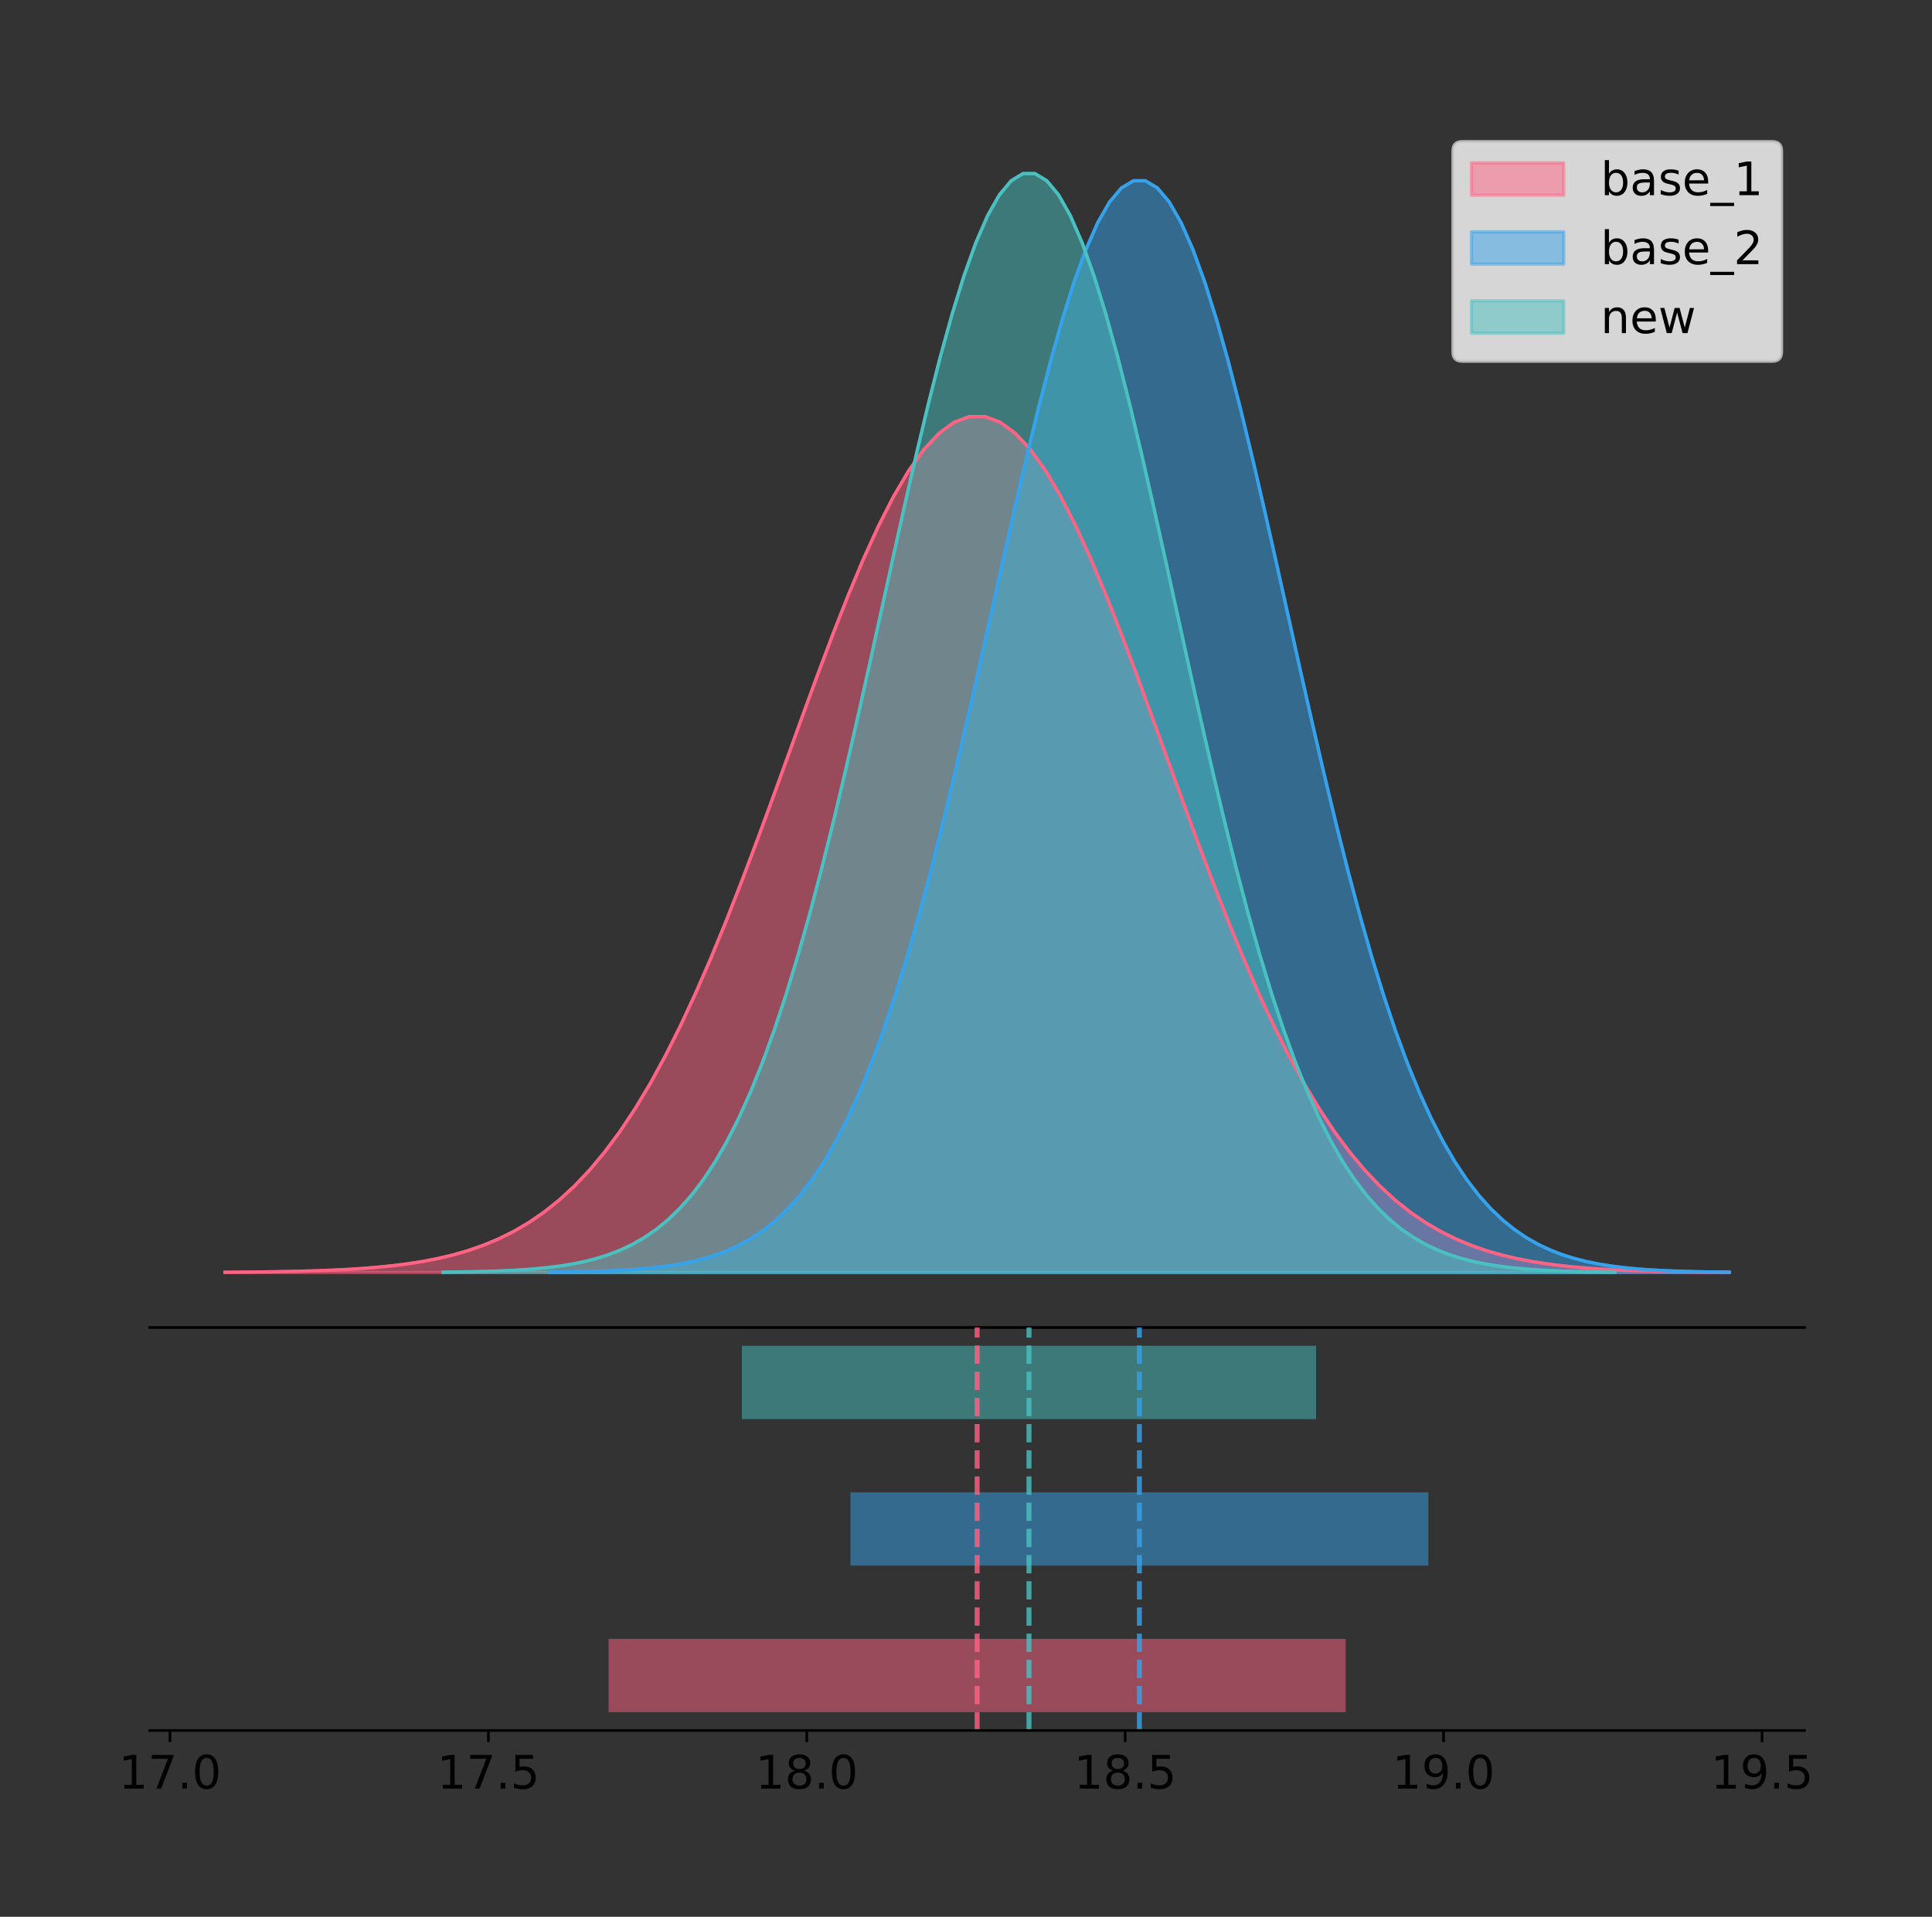 <?xml version="1.0" encoding="utf-8" standalone="no"?>
<!DOCTYPE svg PUBLIC "-//W3C//DTD SVG 1.1//EN"
  "http://www.w3.org/Graphics/SVG/1.1/DTD/svg11.dtd">
<!-- Created with matplotlib (https://matplotlib.org/) -->
<svg height="581.789pt" version="1.1" viewBox="0 0 586.315 581.789" width="586.315pt" xmlns="http://www.w3.org/2000/svg" xmlns:xlink="http://www.w3.org/1999/xlink">
 <rect x="0" y="0" width="586.315" height="581.789" fill="#333333" stroke="none"/>
 <defs>
  <style type="text/css">
*{stroke-linecap:butt;stroke-linejoin:round;}
  </style>
 </defs>
 <g id="figure_1">
  <g id="patch_1">
   <path d="M 0 581.789 
L 586.315 581.789 
L 586.315 0 
L 0 0 
z
" style="fill:none;"/>
  </g>
  <g id="axes_1">
   <g id="patch_2">
    <path d="M 45.44 402.93 
L 547.64 402.93 
L 547.64 36 
L 45.44 36 
z
" style="fill:none;"/>
   </g>
   <g id="PolyCollection_1">
    <defs>
     <path d="M 68.267 -195.538 
L 68.267 -195.625 
L 72.878 -195.658 
L 77.49 -195.702 
L 82.101 -195.761 
L 86.713 -195.84 
L 91.325 -195.943 
L 95.936 -196.077 
L 100.548 -196.252 
L 105.159 -196.478 
L 109.771 -196.766 
L 114.382 -197.133 
L 118.994 -197.595 
L 123.606 -198.174 
L 128.217 -198.895 
L 132.829 -199.785 
L 137.44 -200.875 
L 142.052 -202.202 
L 146.663 -203.804 
L 151.275 -205.725 
L 155.887 -208.011 
L 160.498 -210.71 
L 165.11 -213.873 
L 169.721 -217.551 
L 174.333 -221.795 
L 178.944 -226.654 
L 183.556 -232.172 
L 188.168 -238.388 
L 192.779 -245.331 
L 197.391 -253.024 
L 202.002 -261.473 
L 206.614 -270.672 
L 211.225 -280.597 
L 215.837 -291.206 
L 220.449 -302.437 
L 225.06 -314.21 
L 229.672 -326.423 
L 234.283 -338.952 
L 238.895 -351.658 
L 243.506 -364.383 
L 248.118 -376.958 
L 252.73 -389.2 
L 257.341 -400.922 
L 261.953 -411.937 
L 266.564 -422.058 
L 271.176 -431.109 
L 275.787 -438.927 
L 280.399 -445.368 
L 285.011 -450.31 
L 289.622 -453.66 
L 294.234 -455.351 
L 298.845 -455.351 
L 303.457 -453.66 
L 308.068 -450.31 
L 312.68 -445.368 
L 317.292 -438.927 
L 321.903 -431.109 
L 326.515 -422.058 
L 331.126 -411.937 
L 335.738 -400.922 
L 340.349 -389.2 
L 344.961 -376.958 
L 349.573 -364.383 
L 354.184 -351.658 
L 358.796 -338.952 
L 363.407 -326.423 
L 368.019 -314.21 
L 372.63 -302.437 
L 377.242 -291.206 
L 381.854 -280.597 
L 386.465 -270.672 
L 391.077 -261.473 
L 395.688 -253.024 
L 400.3 -245.331 
L 404.911 -238.388 
L 409.523 -232.172 
L 414.135 -226.654 
L 418.746 -221.795 
L 423.358 -217.551 
L 427.969 -213.873 
L 432.581 -210.71 
L 437.192 -208.011 
L 441.804 -205.725 
L 446.416 -203.804 
L 451.027 -202.202 
L 455.639 -200.875 
L 460.25 -199.785 
L 464.862 -198.895 
L 469.473 -198.174 
L 474.085 -197.595 
L 478.697 -197.133 
L 483.308 -196.766 
L 487.92 -196.478 
L 492.531 -196.252 
L 497.143 -196.077 
L 501.754 -195.943 
L 506.366 -195.84 
L 510.978 -195.761 
L 515.589 -195.702 
L 520.201 -195.658 
L 524.812 -195.625 
L 524.812 -195.538 
L 524.812 -195.538 
L 520.201 -195.538 
L 515.589 -195.538 
L 510.978 -195.538 
L 506.366 -195.538 
L 501.754 -195.538 
L 497.143 -195.538 
L 492.531 -195.538 
L 487.92 -195.538 
L 483.308 -195.538 
L 478.697 -195.538 
L 474.085 -195.538 
L 469.473 -195.538 
L 464.862 -195.538 
L 460.25 -195.538 
L 455.639 -195.538 
L 451.027 -195.538 
L 446.416 -195.538 
L 441.804 -195.538 
L 437.192 -195.538 
L 432.581 -195.538 
L 427.969 -195.538 
L 423.358 -195.538 
L 418.746 -195.538 
L 414.135 -195.538 
L 409.523 -195.538 
L 404.911 -195.538 
L 400.3 -195.538 
L 395.688 -195.538 
L 391.077 -195.538 
L 386.465 -195.538 
L 381.854 -195.538 
L 377.242 -195.538 
L 372.63 -195.538 
L 368.019 -195.538 
L 363.407 -195.538 
L 358.796 -195.538 
L 354.184 -195.538 
L 349.573 -195.538 
L 344.961 -195.538 
L 340.349 -195.538 
L 335.738 -195.538 
L 331.126 -195.538 
L 326.515 -195.538 
L 321.903 -195.538 
L 317.292 -195.538 
L 312.68 -195.538 
L 308.068 -195.538 
L 303.457 -195.538 
L 298.845 -195.538 
L 294.234 -195.538 
L 289.622 -195.538 
L 285.011 -195.538 
L 280.399 -195.538 
L 275.787 -195.538 
L 271.176 -195.538 
L 266.564 -195.538 
L 261.953 -195.538 
L 257.341 -195.538 
L 252.73 -195.538 
L 248.118 -195.538 
L 243.506 -195.538 
L 238.895 -195.538 
L 234.283 -195.538 
L 229.672 -195.538 
L 225.06 -195.538 
L 220.449 -195.538 
L 215.837 -195.538 
L 211.225 -195.538 
L 206.614 -195.538 
L 202.002 -195.538 
L 197.391 -195.538 
L 192.779 -195.538 
L 188.168 -195.538 
L 183.556 -195.538 
L 178.944 -195.538 
L 174.333 -195.538 
L 169.721 -195.538 
L 165.11 -195.538 
L 160.498 -195.538 
L 155.887 -195.538 
L 151.275 -195.538 
L 146.663 -195.538 
L 142.052 -195.538 
L 137.44 -195.538 
L 132.829 -195.538 
L 128.217 -195.538 
L 123.606 -195.538 
L 118.994 -195.538 
L 114.382 -195.538 
L 109.771 -195.538 
L 105.159 -195.538 
L 100.548 -195.538 
L 95.936 -195.538 
L 91.325 -195.538 
L 86.713 -195.538 
L 82.101 -195.538 
L 77.49 -195.538 
L 72.878 -195.538 
L 68.267 -195.538 
z
" id="m93fb7af6e3" style="stroke:#ff6384;stroke-opacity:0.5;"/>
    </defs>
    <g clip-path="url(#p4f883d95b5)">
     <use style="fill:#ff6384;fill-opacity:0.5;stroke:#ff6384;stroke-opacity:0.5;" x="0" xlink:href="#m93fb7af6e3" y="581.789"/>
    </g>
   </g>
   <g id="PolyCollection_2">
    <defs>
     <path d="M 166.812 -195.538 
L 166.812 -195.649 
L 170.428 -195.691 
L 174.043 -195.748 
L 177.659 -195.823 
L 181.274 -195.923 
L 184.89 -196.054 
L 188.506 -196.226 
L 192.121 -196.449 
L 195.737 -196.736 
L 199.352 -197.104 
L 202.968 -197.572 
L 206.583 -198.162 
L 210.199 -198.901 
L 213.814 -199.82 
L 217.43 -200.954 
L 221.045 -202.345 
L 224.661 -204.037 
L 228.276 -206.081 
L 231.892 -208.531 
L 235.508 -211.447 
L 239.123 -214.889 
L 242.739 -218.924 
L 246.354 -223.616 
L 249.97 -229.029 
L 253.585 -235.226 
L 257.201 -242.264 
L 260.816 -250.192 
L 264.432 -259.049 
L 268.047 -268.861 
L 271.663 -279.637 
L 275.278 -291.37 
L 278.894 -304.029 
L 282.51 -317.561 
L 286.125 -331.887 
L 289.741 -346.903 
L 293.356 -362.48 
L 296.972 -378.461 
L 300.587 -394.667 
L 304.203 -410.898 
L 307.818 -426.936 
L 311.434 -442.551 
L 315.049 -457.503 
L 318.665 -471.551 
L 322.28 -484.461 
L 325.896 -496.005 
L 329.512 -505.977 
L 333.127 -514.193 
L 336.743 -520.497 
L 340.358 -524.769 
L 343.974 -526.925 
L 347.589 -526.925 
L 351.205 -524.769 
L 354.82 -520.497 
L 358.436 -514.193 
L 362.051 -505.977 
L 365.667 -496.005 
L 369.282 -484.461 
L 372.898 -471.551 
L 376.514 -457.503 
L 380.129 -442.551 
L 383.745 -426.936 
L 387.36 -410.898 
L 390.976 -394.667 
L 394.591 -378.461 
L 398.207 -362.48 
L 401.822 -346.903 
L 405.438 -331.887 
L 409.053 -317.561 
L 412.669 -304.029 
L 416.284 -291.37 
L 419.9 -279.637 
L 423.516 -268.861 
L 427.131 -259.049 
L 430.747 -250.192 
L 434.362 -242.264 
L 437.978 -235.226 
L 441.593 -229.029 
L 445.209 -223.616 
L 448.824 -218.924 
L 452.44 -214.889 
L 456.055 -211.447 
L 459.671 -208.531 
L 463.286 -206.081 
L 466.902 -204.037 
L 470.518 -202.345 
L 474.133 -200.954 
L 477.749 -199.82 
L 481.364 -198.901 
L 484.98 -198.162 
L 488.595 -197.572 
L 492.211 -197.104 
L 495.826 -196.736 
L 499.442 -196.449 
L 503.057 -196.226 
L 506.673 -196.054 
L 510.288 -195.923 
L 513.904 -195.823 
L 517.52 -195.748 
L 521.135 -195.691 
L 524.751 -195.649 
L 524.751 -195.538 
L 524.751 -195.538 
L 521.135 -195.538 
L 517.52 -195.538 
L 513.904 -195.538 
L 510.288 -195.538 
L 506.673 -195.538 
L 503.057 -195.538 
L 499.442 -195.538 
L 495.826 -195.538 
L 492.211 -195.538 
L 488.595 -195.538 
L 484.98 -195.538 
L 481.364 -195.538 
L 477.749 -195.538 
L 474.133 -195.538 
L 470.518 -195.538 
L 466.902 -195.538 
L 463.286 -195.538 
L 459.671 -195.538 
L 456.055 -195.538 
L 452.44 -195.538 
L 448.824 -195.538 
L 445.209 -195.538 
L 441.593 -195.538 
L 437.978 -195.538 
L 434.362 -195.538 
L 430.747 -195.538 
L 427.131 -195.538 
L 423.516 -195.538 
L 419.9 -195.538 
L 416.284 -195.538 
L 412.669 -195.538 
L 409.053 -195.538 
L 405.438 -195.538 
L 401.822 -195.538 
L 398.207 -195.538 
L 394.591 -195.538 
L 390.976 -195.538 
L 387.36 -195.538 
L 383.745 -195.538 
L 380.129 -195.538 
L 376.514 -195.538 
L 372.898 -195.538 
L 369.282 -195.538 
L 365.667 -195.538 
L 362.051 -195.538 
L 358.436 -195.538 
L 354.82 -195.538 
L 351.205 -195.538 
L 347.589 -195.538 
L 343.974 -195.538 
L 340.358 -195.538 
L 336.743 -195.538 
L 333.127 -195.538 
L 329.512 -195.538 
L 325.896 -195.538 
L 322.28 -195.538 
L 318.665 -195.538 
L 315.049 -195.538 
L 311.434 -195.538 
L 307.818 -195.538 
L 304.203 -195.538 
L 300.587 -195.538 
L 296.972 -195.538 
L 293.356 -195.538 
L 289.741 -195.538 
L 286.125 -195.538 
L 282.51 -195.538 
L 278.894 -195.538 
L 275.278 -195.538 
L 271.663 -195.538 
L 268.047 -195.538 
L 264.432 -195.538 
L 260.816 -195.538 
L 257.201 -195.538 
L 253.585 -195.538 
L 249.97 -195.538 
L 246.354 -195.538 
L 242.739 -195.538 
L 239.123 -195.538 
L 235.508 -195.538 
L 231.892 -195.538 
L 228.276 -195.538 
L 224.661 -195.538 
L 221.045 -195.538 
L 217.43 -195.538 
L 213.814 -195.538 
L 210.199 -195.538 
L 206.583 -195.538 
L 202.968 -195.538 
L 199.352 -195.538 
L 195.737 -195.538 
L 192.121 -195.538 
L 188.506 -195.538 
L 184.89 -195.538 
L 181.274 -195.538 
L 177.659 -195.538 
L 174.043 -195.538 
L 170.428 -195.538 
L 166.812 -195.538 
z
" id="m89f7a7b7e1" style="stroke:#36a2eb;stroke-opacity:0.5;"/>
    </defs>
    <g clip-path="url(#p4f883d95b5)">
     <use style="fill:#36a2eb;fill-opacity:0.5;stroke:#36a2eb;stroke-opacity:0.5;" x="0" xlink:href="#m89f7a7b7e1" y="581.789"/>
    </g>
   </g>
   <g id="PolyCollection_3">
    <defs>
     <path d="M 134.474 -195.538 
L 134.474 -195.65 
L 138.066 -195.692 
L 141.658 -195.749 
L 145.25 -195.825 
L 148.841 -195.925 
L 152.433 -196.058 
L 156.025 -196.23 
L 159.617 -196.455 
L 163.209 -196.744 
L 166.801 -197.115 
L 170.392 -197.585 
L 173.984 -198.179 
L 177.576 -198.923 
L 181.168 -199.848 
L 184.76 -200.99 
L 188.352 -202.39 
L 191.944 -204.093 
L 195.535 -206.151 
L 199.127 -208.617 
L 202.719 -211.552 
L 206.311 -215.017 
L 209.903 -219.078 
L 213.495 -223.801 
L 217.087 -229.25 
L 220.678 -235.488 
L 224.27 -242.572 
L 227.862 -250.552 
L 231.454 -259.468 
L 235.046 -269.344 
L 238.638 -280.192 
L 242.23 -292.002 
L 245.821 -304.744 
L 249.413 -318.365 
L 253.005 -332.786 
L 256.597 -347.901 
L 260.189 -363.58 
L 263.781 -379.667 
L 267.372 -395.98 
L 270.964 -412.318 
L 274.556 -428.462 
L 278.148 -444.18 
L 281.74 -459.23 
L 285.332 -473.372 
L 288.924 -486.366 
L 292.515 -497.987 
L 296.107 -508.025 
L 299.699 -516.294 
L 303.291 -522.64 
L 306.883 -526.94 
L 310.475 -529.111 
L 314.067 -529.111 
L 317.658 -526.94 
L 321.25 -522.64 
L 324.842 -516.294 
L 328.434 -508.025 
L 332.026 -497.987 
L 335.618 -486.366 
L 339.21 -473.372 
L 342.801 -459.23 
L 346.393 -444.18 
L 349.985 -428.462 
L 353.577 -412.318 
L 357.169 -395.98 
L 360.761 -379.667 
L 364.352 -363.58 
L 367.944 -347.901 
L 371.536 -332.786 
L 375.128 -318.365 
L 378.72 -304.744 
L 382.312 -292.002 
L 385.904 -280.192 
L 389.495 -269.344 
L 393.087 -259.468 
L 396.679 -250.552 
L 400.271 -242.572 
L 403.863 -235.488 
L 407.455 -229.25 
L 411.047 -223.801 
L 414.638 -219.078 
L 418.23 -215.017 
L 421.822 -211.552 
L 425.414 -208.617 
L 429.006 -206.151 
L 432.598 -204.093 
L 436.19 -202.39 
L 439.781 -200.99 
L 443.373 -199.848 
L 446.965 -198.923 
L 450.557 -198.179 
L 454.149 -197.585 
L 457.741 -197.115 
L 461.332 -196.744 
L 464.924 -196.455 
L 468.516 -196.23 
L 472.108 -196.058 
L 475.7 -195.925 
L 479.292 -195.825 
L 482.884 -195.749 
L 486.475 -195.692 
L 490.067 -195.65 
L 490.067 -195.538 
L 490.067 -195.538 
L 486.475 -195.538 
L 482.884 -195.538 
L 479.292 -195.538 
L 475.7 -195.538 
L 472.108 -195.538 
L 468.516 -195.538 
L 464.924 -195.538 
L 461.332 -195.538 
L 457.741 -195.538 
L 454.149 -195.538 
L 450.557 -195.538 
L 446.965 -195.538 
L 443.373 -195.538 
L 439.781 -195.538 
L 436.19 -195.538 
L 432.598 -195.538 
L 429.006 -195.538 
L 425.414 -195.538 
L 421.822 -195.538 
L 418.23 -195.538 
L 414.638 -195.538 
L 411.047 -195.538 
L 407.455 -195.538 
L 403.863 -195.538 
L 400.271 -195.538 
L 396.679 -195.538 
L 393.087 -195.538 
L 389.495 -195.538 
L 385.904 -195.538 
L 382.312 -195.538 
L 378.72 -195.538 
L 375.128 -195.538 
L 371.536 -195.538 
L 367.944 -195.538 
L 364.352 -195.538 
L 360.761 -195.538 
L 357.169 -195.538 
L 353.577 -195.538 
L 349.985 -195.538 
L 346.393 -195.538 
L 342.801 -195.538 
L 339.21 -195.538 
L 335.618 -195.538 
L 332.026 -195.538 
L 328.434 -195.538 
L 324.842 -195.538 
L 321.25 -195.538 
L 317.658 -195.538 
L 314.067 -195.538 
L 310.475 -195.538 
L 306.883 -195.538 
L 303.291 -195.538 
L 299.699 -195.538 
L 296.107 -195.538 
L 292.515 -195.538 
L 288.924 -195.538 
L 285.332 -195.538 
L 281.74 -195.538 
L 278.148 -195.538 
L 274.556 -195.538 
L 270.964 -195.538 
L 267.372 -195.538 
L 263.781 -195.538 
L 260.189 -195.538 
L 256.597 -195.538 
L 253.005 -195.538 
L 249.413 -195.538 
L 245.821 -195.538 
L 242.23 -195.538 
L 238.638 -195.538 
L 235.046 -195.538 
L 231.454 -195.538 
L 227.862 -195.538 
L 224.27 -195.538 
L 220.678 -195.538 
L 217.087 -195.538 
L 213.495 -195.538 
L 209.903 -195.538 
L 206.311 -195.538 
L 202.719 -195.538 
L 199.127 -195.538 
L 195.535 -195.538 
L 191.944 -195.538 
L 188.352 -195.538 
L 184.76 -195.538 
L 181.168 -195.538 
L 177.576 -195.538 
L 173.984 -195.538 
L 170.392 -195.538 
L 166.801 -195.538 
L 163.209 -195.538 
L 159.617 -195.538 
L 156.025 -195.538 
L 152.433 -195.538 
L 148.841 -195.538 
L 145.25 -195.538 
L 141.658 -195.538 
L 138.066 -195.538 
L 134.474 -195.538 
z
" id="mac67285f16" style="stroke:#4bc0c0;stroke-opacity:0.5;"/>
    </defs>
    <g clip-path="url(#p4f883d95b5)">
     <use style="fill:#4bc0c0;fill-opacity:0.5;stroke:#4bc0c0;stroke-opacity:0.5;" x="0" xlink:href="#mac67285f16" y="581.789"/>
    </g>
   </g>
   <g id="line2d_1">
    <path clip-path="url(#p4f883d95b5)" d="M 68.267 386.164 
L 72.878 386.131 
L 77.49 386.087 
L 82.101 386.028 
L 86.713 385.95 
L 91.325 385.847 
L 95.936 385.712 
L 100.548 385.537 
L 105.159 385.312 
L 109.771 385.023 
L 114.382 384.657 
L 118.994 384.194 
L 123.606 383.615 
L 128.217 382.894 
L 132.829 382.005 
L 137.44 380.914 
L 142.052 379.588 
L 146.663 377.985 
L 151.275 376.064 
L 155.887 373.779 
L 160.498 371.08 
L 165.11 367.917 
L 169.721 364.238 
L 174.333 359.994 
L 178.944 355.135 
L 183.556 349.617 
L 188.168 343.402 
L 192.779 336.458 
L 197.391 328.765 
L 202.002 320.316 
L 206.614 311.118 
L 211.225 301.193 
L 215.837 290.584 
L 220.449 279.352 
L 225.06 267.579 
L 229.672 255.367 
L 234.283 242.837 
L 238.895 230.131 
L 243.506 217.406 
L 248.118 204.832 
L 252.73 192.59 
L 257.341 180.867 
L 261.953 169.853 
L 266.564 159.732 
L 271.176 150.681 
L 275.787 142.862 
L 280.399 136.421 
L 285.011 131.479 
L 289.622 128.13 
L 294.234 126.439 
L 298.845 126.439 
L 303.457 128.13 
L 308.068 131.479 
L 312.68 136.421 
L 317.292 142.862 
L 321.903 150.681 
L 326.515 159.732 
L 331.126 169.853 
L 335.738 180.867 
L 340.349 192.59 
L 344.961 204.832 
L 349.573 217.406 
L 354.184 230.131 
L 358.796 242.837 
L 363.407 255.367 
L 368.019 267.579 
L 372.63 279.352 
L 377.242 290.584 
L 381.854 301.193 
L 386.465 311.118 
L 391.077 320.316 
L 395.688 328.765 
L 400.3 336.458 
L 404.911 343.402 
L 409.523 349.617 
L 414.135 355.135 
L 418.746 359.994 
L 423.358 364.238 
L 427.969 367.917 
L 432.581 371.08 
L 437.192 373.779 
L 441.804 376.064 
L 446.416 377.985 
L 451.027 379.588 
L 455.639 380.914 
L 460.25 382.005 
L 464.862 382.894 
L 469.473 383.615 
L 474.085 384.194 
L 478.697 384.657 
L 483.308 385.023 
L 487.92 385.312 
L 492.531 385.537 
L 497.143 385.712 
L 501.754 385.847 
L 506.366 385.95 
L 510.978 386.028 
L 515.589 386.087 
L 520.201 386.131 
L 524.812 386.164 
" style="fill:none;stroke:#ff6384;stroke-linecap:square;"/>
   </g>
   <g id="line2d_2">
    <path clip-path="url(#p4f883d95b5)" d="M 166.812 386.14 
L 170.428 386.098 
L 174.043 386.042 
L 177.659 385.966 
L 181.274 385.867 
L 184.89 385.735 
L 188.506 385.563 
L 192.121 385.34 
L 195.737 385.053 
L 199.352 384.685 
L 202.968 384.218 
L 206.583 383.628 
L 210.199 382.889 
L 213.814 381.97 
L 217.43 380.835 
L 221.045 379.444 
L 224.661 377.752 
L 228.276 375.708 
L 231.892 373.258 
L 235.508 370.343 
L 239.123 366.9 
L 242.739 362.866 
L 246.354 358.174 
L 249.97 352.76 
L 253.585 346.563 
L 257.201 339.525 
L 260.816 331.597 
L 264.432 322.74 
L 268.047 312.929 
L 271.663 302.152 
L 275.278 290.419 
L 278.894 277.76 
L 282.51 264.229 
L 286.125 249.903 
L 289.741 234.886 
L 293.356 219.31 
L 296.972 203.329 
L 300.587 187.122 
L 304.203 170.891 
L 307.818 154.853 
L 311.434 139.238 
L 315.049 124.287 
L 318.665 110.238 
L 322.28 97.329 
L 325.896 85.784 
L 329.512 75.812 
L 333.127 67.597 
L 336.743 61.293 
L 340.358 57.021 
L 343.974 54.864 
L 347.589 54.864 
L 351.205 57.021 
L 354.82 61.293 
L 358.436 67.597 
L 362.051 75.812 
L 365.667 85.784 
L 369.282 97.329 
L 372.898 110.238 
L 376.514 124.287 
L 380.129 139.238 
L 383.745 154.853 
L 387.36 170.891 
L 390.976 187.122 
L 394.591 203.329 
L 398.207 219.31 
L 401.822 234.886 
L 405.438 249.903 
L 409.053 264.229 
L 412.669 277.76 
L 416.284 290.419 
L 419.9 302.152 
L 423.516 312.929 
L 427.131 322.74 
L 430.747 331.597 
L 434.362 339.525 
L 437.978 346.563 
L 441.593 352.76 
L 445.209 358.174 
L 448.824 362.866 
L 452.44 366.9 
L 456.055 370.343 
L 459.671 373.258 
L 463.286 375.708 
L 466.902 377.752 
L 470.518 379.444 
L 474.133 380.835 
L 477.749 381.97 
L 481.364 382.889 
L 484.98 383.628 
L 488.595 384.218 
L 492.211 384.685 
L 495.826 385.053 
L 499.442 385.34 
L 503.057 385.563 
L 506.673 385.735 
L 510.288 385.867 
L 513.904 385.966 
L 517.52 386.042 
L 521.135 386.098 
L 524.751 386.14 
" style="fill:none;stroke:#36a2eb;stroke-linecap:square;"/>
   </g>
   <g id="line2d_3">
    <path clip-path="url(#p4f883d95b5)" d="M 134.474 386.139 
L 138.066 386.097 
L 141.658 386.04 
L 145.25 385.965 
L 148.841 385.864 
L 152.433 385.732 
L 156.025 385.559 
L 159.617 385.334 
L 163.209 385.045 
L 166.801 384.675 
L 170.392 384.204 
L 173.984 383.61 
L 177.576 382.867 
L 181.168 381.941 
L 184.76 380.799 
L 188.352 379.399 
L 191.944 377.696 
L 195.535 375.639 
L 199.127 373.172 
L 202.719 370.238 
L 206.311 366.772 
L 209.903 362.711 
L 213.495 357.989 
L 217.087 352.539 
L 220.678 346.301 
L 224.27 339.217 
L 227.862 331.237 
L 231.454 322.322 
L 235.046 312.445 
L 238.638 301.597 
L 242.23 289.787 
L 245.821 277.045 
L 249.413 263.424 
L 253.005 249.004 
L 256.597 233.888 
L 260.189 218.209 
L 263.781 202.123 
L 267.372 185.809 
L 270.964 169.471 
L 274.556 153.327 
L 278.148 137.61 
L 281.74 122.559 
L 285.332 108.418 
L 288.924 95.423 
L 292.515 83.803 
L 296.107 73.765 
L 299.699 65.495 
L 303.291 59.15 
L 306.883 54.85 
L 310.475 52.679 
L 314.067 52.679 
L 317.658 54.85 
L 321.25 59.15 
L 324.842 65.495 
L 328.434 73.765 
L 332.026 83.803 
L 335.618 95.423 
L 339.21 108.418 
L 342.801 122.559 
L 346.393 137.61 
L 349.985 153.327 
L 353.577 169.471 
L 357.169 185.809 
L 360.761 202.123 
L 364.352 218.209 
L 367.944 233.888 
L 371.536 249.004 
L 375.128 263.424 
L 378.72 277.045 
L 382.312 289.787 
L 385.904 301.597 
L 389.495 312.445 
L 393.087 322.322 
L 396.679 331.237 
L 400.271 339.217 
L 403.863 346.301 
L 407.455 352.539 
L 411.047 357.989 
L 414.638 362.711 
L 418.23 366.772 
L 421.822 370.238 
L 425.414 373.172 
L 429.006 375.639 
L 432.598 377.696 
L 436.19 379.399 
L 439.781 380.799 
L 443.373 381.941 
L 446.965 382.867 
L 450.557 383.61 
L 454.149 384.204 
L 457.741 384.675 
L 461.332 385.045 
L 464.924 385.334 
L 468.516 385.559 
L 472.108 385.732 
L 475.7 385.864 
L 479.292 385.965 
L 482.884 386.04 
L 486.475 386.097 
L 490.067 386.139 
" style="fill:none;stroke:#4bc0c0;stroke-linecap:square;"/>
   </g>
   <g id="patch_3">
    <path d="M 45.44 402.93 
L 547.64 402.93 
" style="fill:none;stroke:#000000;stroke-linecap:square;stroke-linejoin:miter;stroke-width:0.8;"/>
   </g>
   <g id="legend_1">
    <g id="patch_4">
     <path d="M 443.757 109.627 
L 537.84 109.627 
Q 540.64 109.627 540.64 106.827 
L 540.64 45.8 
Q 540.64 43 537.84 43 
L 443.757 43 
Q 440.957 43 440.957 45.8 
L 440.957 106.827 
Q 440.957 109.627 443.757 109.627 
z
" style="fill:#ffffff;opacity:0.8;stroke:#cccccc;stroke-linejoin:miter;"/>
    </g>
    <g id="patch_5">
     <path d="M 446.557 59.238 
L 474.557 59.238 
L 474.557 49.438 
L 446.557 49.438 
z
" style="fill:#ff6384;opacity:0.5;stroke:#ff6384;stroke-linejoin:miter;"/>
    </g>
    <g id="text_1">
     <!-- base_1 -->
     <defs>
      <path d="M 48.688 27.297 
Q 48.688 37.203 44.609 42.844 
Q 40.531 48.484 33.406 48.484 
Q 26.266 48.484 22.188 42.844 
Q 18.109 37.203 18.109 27.297 
Q 18.109 17.391 22.188 11.75 
Q 26.266 6.109 33.406 6.109 
Q 40.531 6.109 44.609 11.75 
Q 48.688 17.391 48.688 27.297 
z
M 18.109 46.391 
Q 20.953 51.266 25.266 53.625 
Q 29.594 56 35.594 56 
Q 45.562 56 51.781 48.094 
Q 58.016 40.188 58.016 27.297 
Q 58.016 14.406 51.781 6.484 
Q 45.562 -1.422 35.594 -1.422 
Q 29.594 -1.422 25.266 0.953 
Q 20.953 3.328 18.109 8.203 
L 18.109 0 
L 9.078 0 
L 9.078 75.984 
L 18.109 75.984 
z
" id="DejaVuSans-98"/>
      <path d="M 34.281 27.484 
Q 23.391 27.484 19.188 25 
Q 14.984 22.516 14.984 16.5 
Q 14.984 11.719 18.141 8.906 
Q 21.297 6.109 26.703 6.109 
Q 34.188 6.109 38.703 11.406 
Q 43.219 16.703 43.219 25.484 
L 43.219 27.484 
z
M 52.203 31.203 
L 52.203 0 
L 43.219 0 
L 43.219 8.297 
Q 40.141 3.328 35.547 0.953 
Q 30.953 -1.422 24.312 -1.422 
Q 15.922 -1.422 10.953 3.297 
Q 6 8.016 6 15.922 
Q 6 25.141 12.172 29.828 
Q 18.359 34.516 30.609 34.516 
L 43.219 34.516 
L 43.219 35.406 
Q 43.219 41.609 39.141 45 
Q 35.062 48.391 27.688 48.391 
Q 23 48.391 18.547 47.266 
Q 14.109 46.141 10.016 43.891 
L 10.016 52.203 
Q 14.938 54.109 19.578 55.047 
Q 24.219 56 28.609 56 
Q 40.484 56 46.344 49.844 
Q 52.203 43.703 52.203 31.203 
z
" id="DejaVuSans-97"/>
      <path d="M 44.281 53.078 
L 44.281 44.578 
Q 40.484 46.531 36.375 47.5 
Q 32.281 48.484 27.875 48.484 
Q 21.188 48.484 17.844 46.438 
Q 14.5 44.391 14.5 40.281 
Q 14.5 37.156 16.891 35.375 
Q 19.281 33.594 26.516 31.984 
L 29.594 31.297 
Q 39.156 29.25 43.188 25.516 
Q 47.219 21.781 47.219 15.094 
Q 47.219 7.469 41.188 3.016 
Q 35.156 -1.422 24.609 -1.422 
Q 20.219 -1.422 15.453 -0.562 
Q 10.688 0.297 5.422 2 
L 5.422 11.281 
Q 10.406 8.688 15.234 7.391 
Q 20.062 6.109 24.812 6.109 
Q 31.156 6.109 34.562 8.281 
Q 37.984 10.453 37.984 14.406 
Q 37.984 18.062 35.516 20.016 
Q 33.062 21.969 24.703 23.781 
L 21.578 24.516 
Q 13.234 26.266 9.516 29.906 
Q 5.812 33.547 5.812 39.891 
Q 5.812 47.609 11.281 51.797 
Q 16.75 56 26.812 56 
Q 31.781 56 36.172 55.266 
Q 40.578 54.547 44.281 53.078 
z
" id="DejaVuSans-115"/>
      <path d="M 56.203 29.594 
L 56.203 25.203 
L 14.891 25.203 
Q 15.484 15.922 20.484 11.062 
Q 25.484 6.203 34.422 6.203 
Q 39.594 6.203 44.453 7.469 
Q 49.312 8.734 54.109 11.281 
L 54.109 2.781 
Q 49.266 0.734 44.188 -0.344 
Q 39.109 -1.422 33.891 -1.422 
Q 20.797 -1.422 13.156 6.188 
Q 5.516 13.812 5.516 26.812 
Q 5.516 40.234 12.766 48.109 
Q 20.016 56 32.328 56 
Q 43.359 56 49.781 48.891 
Q 56.203 41.797 56.203 29.594 
z
M 47.219 32.234 
Q 47.125 39.594 43.094 43.984 
Q 39.062 48.391 32.422 48.391 
Q 24.906 48.391 20.391 44.141 
Q 15.875 39.891 15.188 32.172 
z
" id="DejaVuSans-101"/>
      <path d="M 50.984 -16.609 
L 50.984 -23.578 
L -0.984 -23.578 
L -0.984 -16.609 
z
" id="DejaVuSans-95"/>
      <path d="M 12.406 8.297 
L 28.516 8.297 
L 28.516 63.922 
L 10.984 60.406 
L 10.984 69.391 
L 28.422 72.906 
L 38.281 72.906 
L 38.281 8.297 
L 54.391 8.297 
L 54.391 0 
L 12.406 0 
z
" id="DejaVuSans-49"/>
     </defs>
     <g transform="translate(485.757 59.238)scale(0.14 -0.14)">
      <use xlink:href="#DejaVuSans-98"/>
      <use x="63.477" xlink:href="#DejaVuSans-97"/>
      <use x="124.756" xlink:href="#DejaVuSans-115"/>
      <use x="176.855" xlink:href="#DejaVuSans-101"/>
      <use x="238.379" xlink:href="#DejaVuSans-95"/>
      <use x="288.379" xlink:href="#DejaVuSans-49"/>
     </g>
    </g>
    <g id="patch_6">
     <path d="M 446.557 80.177 
L 474.557 80.177 
L 474.557 70.377 
L 446.557 70.377 
z
" style="fill:#36a2eb;opacity:0.5;stroke:#36a2eb;stroke-linejoin:miter;"/>
    </g>
    <g id="text_2">
     <!-- base_2 -->
     <defs>
      <path d="M 19.188 8.297 
L 53.609 8.297 
L 53.609 0 
L 7.328 0 
L 7.328 8.297 
Q 12.938 14.109 22.625 23.891 
Q 32.328 33.688 34.812 36.531 
Q 39.547 41.844 41.422 45.531 
Q 43.312 49.219 43.312 52.781 
Q 43.312 58.594 39.234 62.25 
Q 35.156 65.922 28.609 65.922 
Q 23.969 65.922 18.812 64.312 
Q 13.672 62.703 7.812 59.422 
L 7.812 69.391 
Q 13.766 71.781 18.938 73 
Q 24.125 74.219 28.422 74.219 
Q 39.75 74.219 46.484 68.547 
Q 53.219 62.891 53.219 53.422 
Q 53.219 48.922 51.531 44.891 
Q 49.859 40.875 45.406 35.406 
Q 44.188 33.984 37.641 27.219 
Q 31.109 20.453 19.188 8.297 
z
" id="DejaVuSans-50"/>
     </defs>
     <g transform="translate(485.757 80.177)scale(0.14 -0.14)">
      <use xlink:href="#DejaVuSans-98"/>
      <use x="63.477" xlink:href="#DejaVuSans-97"/>
      <use x="124.756" xlink:href="#DejaVuSans-115"/>
      <use x="176.855" xlink:href="#DejaVuSans-101"/>
      <use x="238.379" xlink:href="#DejaVuSans-95"/>
      <use x="288.379" xlink:href="#DejaVuSans-50"/>
     </g>
    </g>
    <g id="patch_7">
     <path d="M 446.557 101.115 
L 474.557 101.115 
L 474.557 91.315 
L 446.557 91.315 
z
" style="fill:#4bc0c0;opacity:0.5;stroke:#4bc0c0;stroke-linejoin:miter;"/>
    </g>
    <g id="text_3">
     <!-- new -->
     <defs>
      <path d="M 54.891 33.016 
L 54.891 0 
L 45.906 0 
L 45.906 32.719 
Q 45.906 40.484 42.875 44.328 
Q 39.844 48.188 33.797 48.188 
Q 26.516 48.188 22.312 43.547 
Q 18.109 38.922 18.109 30.906 
L 18.109 0 
L 9.078 0 
L 9.078 54.688 
L 18.109 54.688 
L 18.109 46.188 
Q 21.344 51.125 25.703 53.562 
Q 30.078 56 35.797 56 
Q 45.219 56 50.047 50.172 
Q 54.891 44.344 54.891 33.016 
z
" id="DejaVuSans-110"/>
      <path d="M 4.203 54.688 
L 13.188 54.688 
L 24.422 12.016 
L 35.594 54.688 
L 46.188 54.688 
L 57.422 12.016 
L 68.609 54.688 
L 77.594 54.688 
L 63.281 0 
L 52.688 0 
L 40.922 44.828 
L 29.109 0 
L 18.5 0 
z
" id="DejaVuSans-119"/>
     </defs>
     <g transform="translate(485.757 101.115)scale(0.14 -0.14)">
      <use xlink:href="#DejaVuSans-110"/>
      <use x="63.379" xlink:href="#DejaVuSans-101"/>
      <use x="124.902" xlink:href="#DejaVuSans-119"/>
     </g>
    </g>
   </g>
  </g>
  <g id="axes_2">
   <g id="patch_8">
    <path d="M 45.44 525.24 
L 547.64 525.24 
L 547.64 402.93 
L 45.44 402.93 
z
" style="fill:none;"/>
   </g>
   <g id="patch_9">
    <path clip-path="url(#pf6937106e7)" d="M 184.686 519.68 
L 408.393 519.68 
L 408.393 497.442 
L 184.686 497.442 
z
" style="fill:#ff6384;opacity:0.5;"/>
   </g>
   <g id="patch_10">
    <path clip-path="url(#pf6937106e7)" d="M 258.087 475.204 
L 433.476 475.204 
L 433.476 452.966 
L 258.087 452.966 
z
" style="fill:#36a2eb;opacity:0.5;"/>
   </g>
   <g id="patch_11">
    <path clip-path="url(#pf6937106e7)" d="M 225.15 430.728 
L 399.391 430.728 
L 399.391 408.49 
L 225.15 408.49 
z
" style="fill:#4bc0c0;opacity:0.5;"/>
   </g>
   <g id="matplotlib.axis_1">
    <g id="xtick_1">
     <g id="line2d_4">
      <defs>
       <path d="M 0 0 
L 0 3.5 
" id="med26064338" style="stroke:#000000;stroke-width:0.8;"/>
      </defs>
      <g>
       <use style="stroke:#000000;stroke-width:0.8;" x="51.586" xlink:href="#med26064338" y="525.24"/>
      </g>
     </g>
     <g id="text_4">
      <!-- 17.0 -->
      <defs>
       <path d="M 8.203 72.906 
L 55.078 72.906 
L 55.078 68.703 
L 28.609 0 
L 18.312 0 
L 43.219 64.594 
L 8.203 64.594 
z
" id="DejaVuSans-55"/>
       <path d="M 10.688 12.406 
L 21 12.406 
L 21 0 
L 10.688 0 
z
" id="DejaVuSans-46"/>
       <path d="M 31.781 66.406 
Q 24.172 66.406 20.328 58.906 
Q 16.5 51.422 16.5 36.375 
Q 16.5 21.391 20.328 13.891 
Q 24.172 6.391 31.781 6.391 
Q 39.453 6.391 43.281 13.891 
Q 47.125 21.391 47.125 36.375 
Q 47.125 51.422 43.281 58.906 
Q 39.453 66.406 31.781 66.406 
z
M 31.781 74.219 
Q 44.047 74.219 50.516 64.516 
Q 56.984 54.828 56.984 36.375 
Q 56.984 17.969 50.516 8.266 
Q 44.047 -1.422 31.781 -1.422 
Q 19.531 -1.422 13.062 8.266 
Q 6.594 17.969 6.594 36.375 
Q 6.594 54.828 13.062 64.516 
Q 19.531 74.219 31.781 74.219 
z
" id="DejaVuSans-48"/>
      </defs>
      <g transform="translate(36 542.878)scale(0.14 -0.14)">
       <use xlink:href="#DejaVuSans-49"/>
       <use x="63.623" xlink:href="#DejaVuSans-55"/>
       <use x="127.246" xlink:href="#DejaVuSans-46"/>
       <use x="159.033" xlink:href="#DejaVuSans-48"/>
      </g>
     </g>
    </g>
    <g id="xtick_2">
     <g id="line2d_5">
      <g>
       <use style="stroke:#000000;stroke-width:0.8;" x="148.215" xlink:href="#med26064338" y="525.24"/>
      </g>
     </g>
     <g id="text_5">
      <!-- 17.5 -->
      <defs>
       <path d="M 10.797 72.906 
L 49.516 72.906 
L 49.516 64.594 
L 19.828 64.594 
L 19.828 46.734 
Q 21.969 47.469 24.109 47.828 
Q 26.266 48.188 28.422 48.188 
Q 40.625 48.188 47.75 41.5 
Q 54.891 34.812 54.891 23.391 
Q 54.891 11.625 47.562 5.094 
Q 40.234 -1.422 26.906 -1.422 
Q 22.312 -1.422 17.547 -0.641 
Q 12.797 0.141 7.719 1.703 
L 7.719 11.625 
Q 12.109 9.234 16.797 8.062 
Q 21.484 6.891 26.703 6.891 
Q 35.156 6.891 40.078 11.328 
Q 45.016 15.766 45.016 23.391 
Q 45.016 31 40.078 35.438 
Q 35.156 39.891 26.703 39.891 
Q 22.75 39.891 18.812 39.016 
Q 14.891 38.141 10.797 36.281 
z
" id="DejaVuSans-53"/>
      </defs>
      <g transform="translate(132.629 542.878)scale(0.14 -0.14)">
       <use xlink:href="#DejaVuSans-49"/>
       <use x="63.623" xlink:href="#DejaVuSans-55"/>
       <use x="127.246" xlink:href="#DejaVuSans-46"/>
       <use x="159.033" xlink:href="#DejaVuSans-53"/>
      </g>
     </g>
    </g>
    <g id="xtick_3">
     <g id="line2d_6">
      <g>
       <use style="stroke:#000000;stroke-width:0.8;" x="244.843" xlink:href="#med26064338" y="525.24"/>
      </g>
     </g>
     <g id="text_6">
      <!-- 18.0 -->
      <defs>
       <path d="M 31.781 34.625 
Q 24.75 34.625 20.719 30.859 
Q 16.703 27.094 16.703 20.516 
Q 16.703 13.922 20.719 10.156 
Q 24.75 6.391 31.781 6.391 
Q 38.812 6.391 42.859 10.172 
Q 46.922 13.969 46.922 20.516 
Q 46.922 27.094 42.891 30.859 
Q 38.875 34.625 31.781 34.625 
z
M 21.922 38.812 
Q 15.578 40.375 12.031 44.719 
Q 8.5 49.078 8.5 55.328 
Q 8.5 64.062 14.719 69.141 
Q 20.953 74.219 31.781 74.219 
Q 42.672 74.219 48.875 69.141 
Q 55.078 64.062 55.078 55.328 
Q 55.078 49.078 51.531 44.719 
Q 48 40.375 41.703 38.812 
Q 48.828 37.156 52.797 32.312 
Q 56.781 27.484 56.781 20.516 
Q 56.781 9.906 50.312 4.234 
Q 43.844 -1.422 31.781 -1.422 
Q 19.734 -1.422 13.25 4.234 
Q 6.781 9.906 6.781 20.516 
Q 6.781 27.484 10.781 32.312 
Q 14.797 37.156 21.922 38.812 
z
M 18.312 54.391 
Q 18.312 48.734 21.844 45.562 
Q 25.391 42.391 31.781 42.391 
Q 38.141 42.391 41.719 45.562 
Q 45.312 48.734 45.312 54.391 
Q 45.312 60.062 41.719 63.234 
Q 38.141 66.406 31.781 66.406 
Q 25.391 66.406 21.844 63.234 
Q 18.312 60.062 18.312 54.391 
z
" id="DejaVuSans-56"/>
      </defs>
      <g transform="translate(229.257 542.878)scale(0.14 -0.14)">
       <use xlink:href="#DejaVuSans-49"/>
       <use x="63.623" xlink:href="#DejaVuSans-56"/>
       <use x="127.246" xlink:href="#DejaVuSans-46"/>
       <use x="159.033" xlink:href="#DejaVuSans-48"/>
      </g>
     </g>
    </g>
    <g id="xtick_4">
     <g id="line2d_7">
      <g>
       <use style="stroke:#000000;stroke-width:0.8;" x="341.472" xlink:href="#med26064338" y="525.24"/>
      </g>
     </g>
     <g id="text_7">
      <!-- 18.5 -->
      <g transform="translate(325.886 542.878)scale(0.14 -0.14)">
       <use xlink:href="#DejaVuSans-49"/>
       <use x="63.623" xlink:href="#DejaVuSans-56"/>
       <use x="127.246" xlink:href="#DejaVuSans-46"/>
       <use x="159.033" xlink:href="#DejaVuSans-53"/>
      </g>
     </g>
    </g>
    <g id="xtick_5">
     <g id="line2d_8">
      <g>
       <use style="stroke:#000000;stroke-width:0.8;" x="438.1" xlink:href="#med26064338" y="525.24"/>
      </g>
     </g>
     <g id="text_8">
      <!-- 19.0 -->
      <defs>
       <path d="M 10.984 1.516 
L 10.984 10.5 
Q 14.703 8.734 18.5 7.812 
Q 22.312 6.891 25.984 6.891 
Q 35.75 6.891 40.891 13.453 
Q 46.047 20.016 46.781 33.406 
Q 43.953 29.203 39.594 26.953 
Q 35.25 24.703 29.984 24.703 
Q 19.047 24.703 12.672 31.312 
Q 6.297 37.938 6.297 49.422 
Q 6.297 60.641 12.938 67.422 
Q 19.578 74.219 30.609 74.219 
Q 43.266 74.219 49.922 64.516 
Q 56.594 54.828 56.594 36.375 
Q 56.594 19.141 48.406 8.859 
Q 40.234 -1.422 26.422 -1.422 
Q 22.703 -1.422 18.891 -0.688 
Q 15.094 0.047 10.984 1.516 
z
M 30.609 32.422 
Q 37.25 32.422 41.125 36.953 
Q 45.016 41.5 45.016 49.422 
Q 45.016 57.281 41.125 61.844 
Q 37.25 66.406 30.609 66.406 
Q 23.969 66.406 20.094 61.844 
Q 16.219 57.281 16.219 49.422 
Q 16.219 41.5 20.094 36.953 
Q 23.969 32.422 30.609 32.422 
z
" id="DejaVuSans-57"/>
      </defs>
      <g transform="translate(422.514 542.878)scale(0.14 -0.14)">
       <use xlink:href="#DejaVuSans-49"/>
       <use x="63.623" xlink:href="#DejaVuSans-57"/>
       <use x="127.246" xlink:href="#DejaVuSans-46"/>
       <use x="159.033" xlink:href="#DejaVuSans-48"/>
      </g>
     </g>
    </g>
    <g id="xtick_6">
     <g id="line2d_9">
      <g>
       <use style="stroke:#000000;stroke-width:0.8;" x="534.729" xlink:href="#med26064338" y="525.24"/>
      </g>
     </g>
     <g id="text_9">
      <!-- 19.5 -->
      <g transform="translate(519.143 542.878)scale(0.14 -0.14)">
       <use xlink:href="#DejaVuSans-49"/>
       <use x="63.623" xlink:href="#DejaVuSans-57"/>
       <use x="127.246" xlink:href="#DejaVuSans-46"/>
       <use x="159.033" xlink:href="#DejaVuSans-53"/>
      </g>
     </g>
    </g>
   </g>
   <g id="line2d_10">
    <path clip-path="url(#pf6937106e7)" d="M 296.54 525.24 
L 296.54 402.93 
" style="fill:none;stroke:#ff6384;stroke-dasharray:5.55,2.4;stroke-dashoffset:0;stroke-opacity:0.8;stroke-width:1.5;"/>
   </g>
   <g id="line2d_11">
    <path clip-path="url(#pf6937106e7)" d="M 345.781 525.24 
L 345.781 402.93 
" style="fill:none;stroke:#36a2eb;stroke-dasharray:5.55,2.4;stroke-dashoffset:0;stroke-opacity:0.8;stroke-width:1.5;"/>
   </g>
   <g id="line2d_12">
    <path clip-path="url(#pf6937106e7)" d="M 312.271 525.24 
L 312.271 402.93 
" style="fill:none;stroke:#4bc0c0;stroke-dasharray:5.55,2.4;stroke-dashoffset:0;stroke-opacity:0.8;stroke-width:1.5;"/>
   </g>
   <g id="patch_12">
    <path d="M 45.44 525.24 
L 547.64 525.24 
" style="fill:none;stroke:#000000;stroke-linecap:square;stroke-linejoin:miter;stroke-width:0.8;"/>
   </g>
  </g>
 </g>
 <defs>
  <clipPath id="p4f883d95b5">
   <rect height="366.93" width="502.2" x="45.44" y="36"/>
  </clipPath>
  <clipPath id="pf6937106e7">
   <rect height="122.31" width="502.2" x="45.44" y="402.93"/>
  </clipPath>
 </defs>
</svg>
